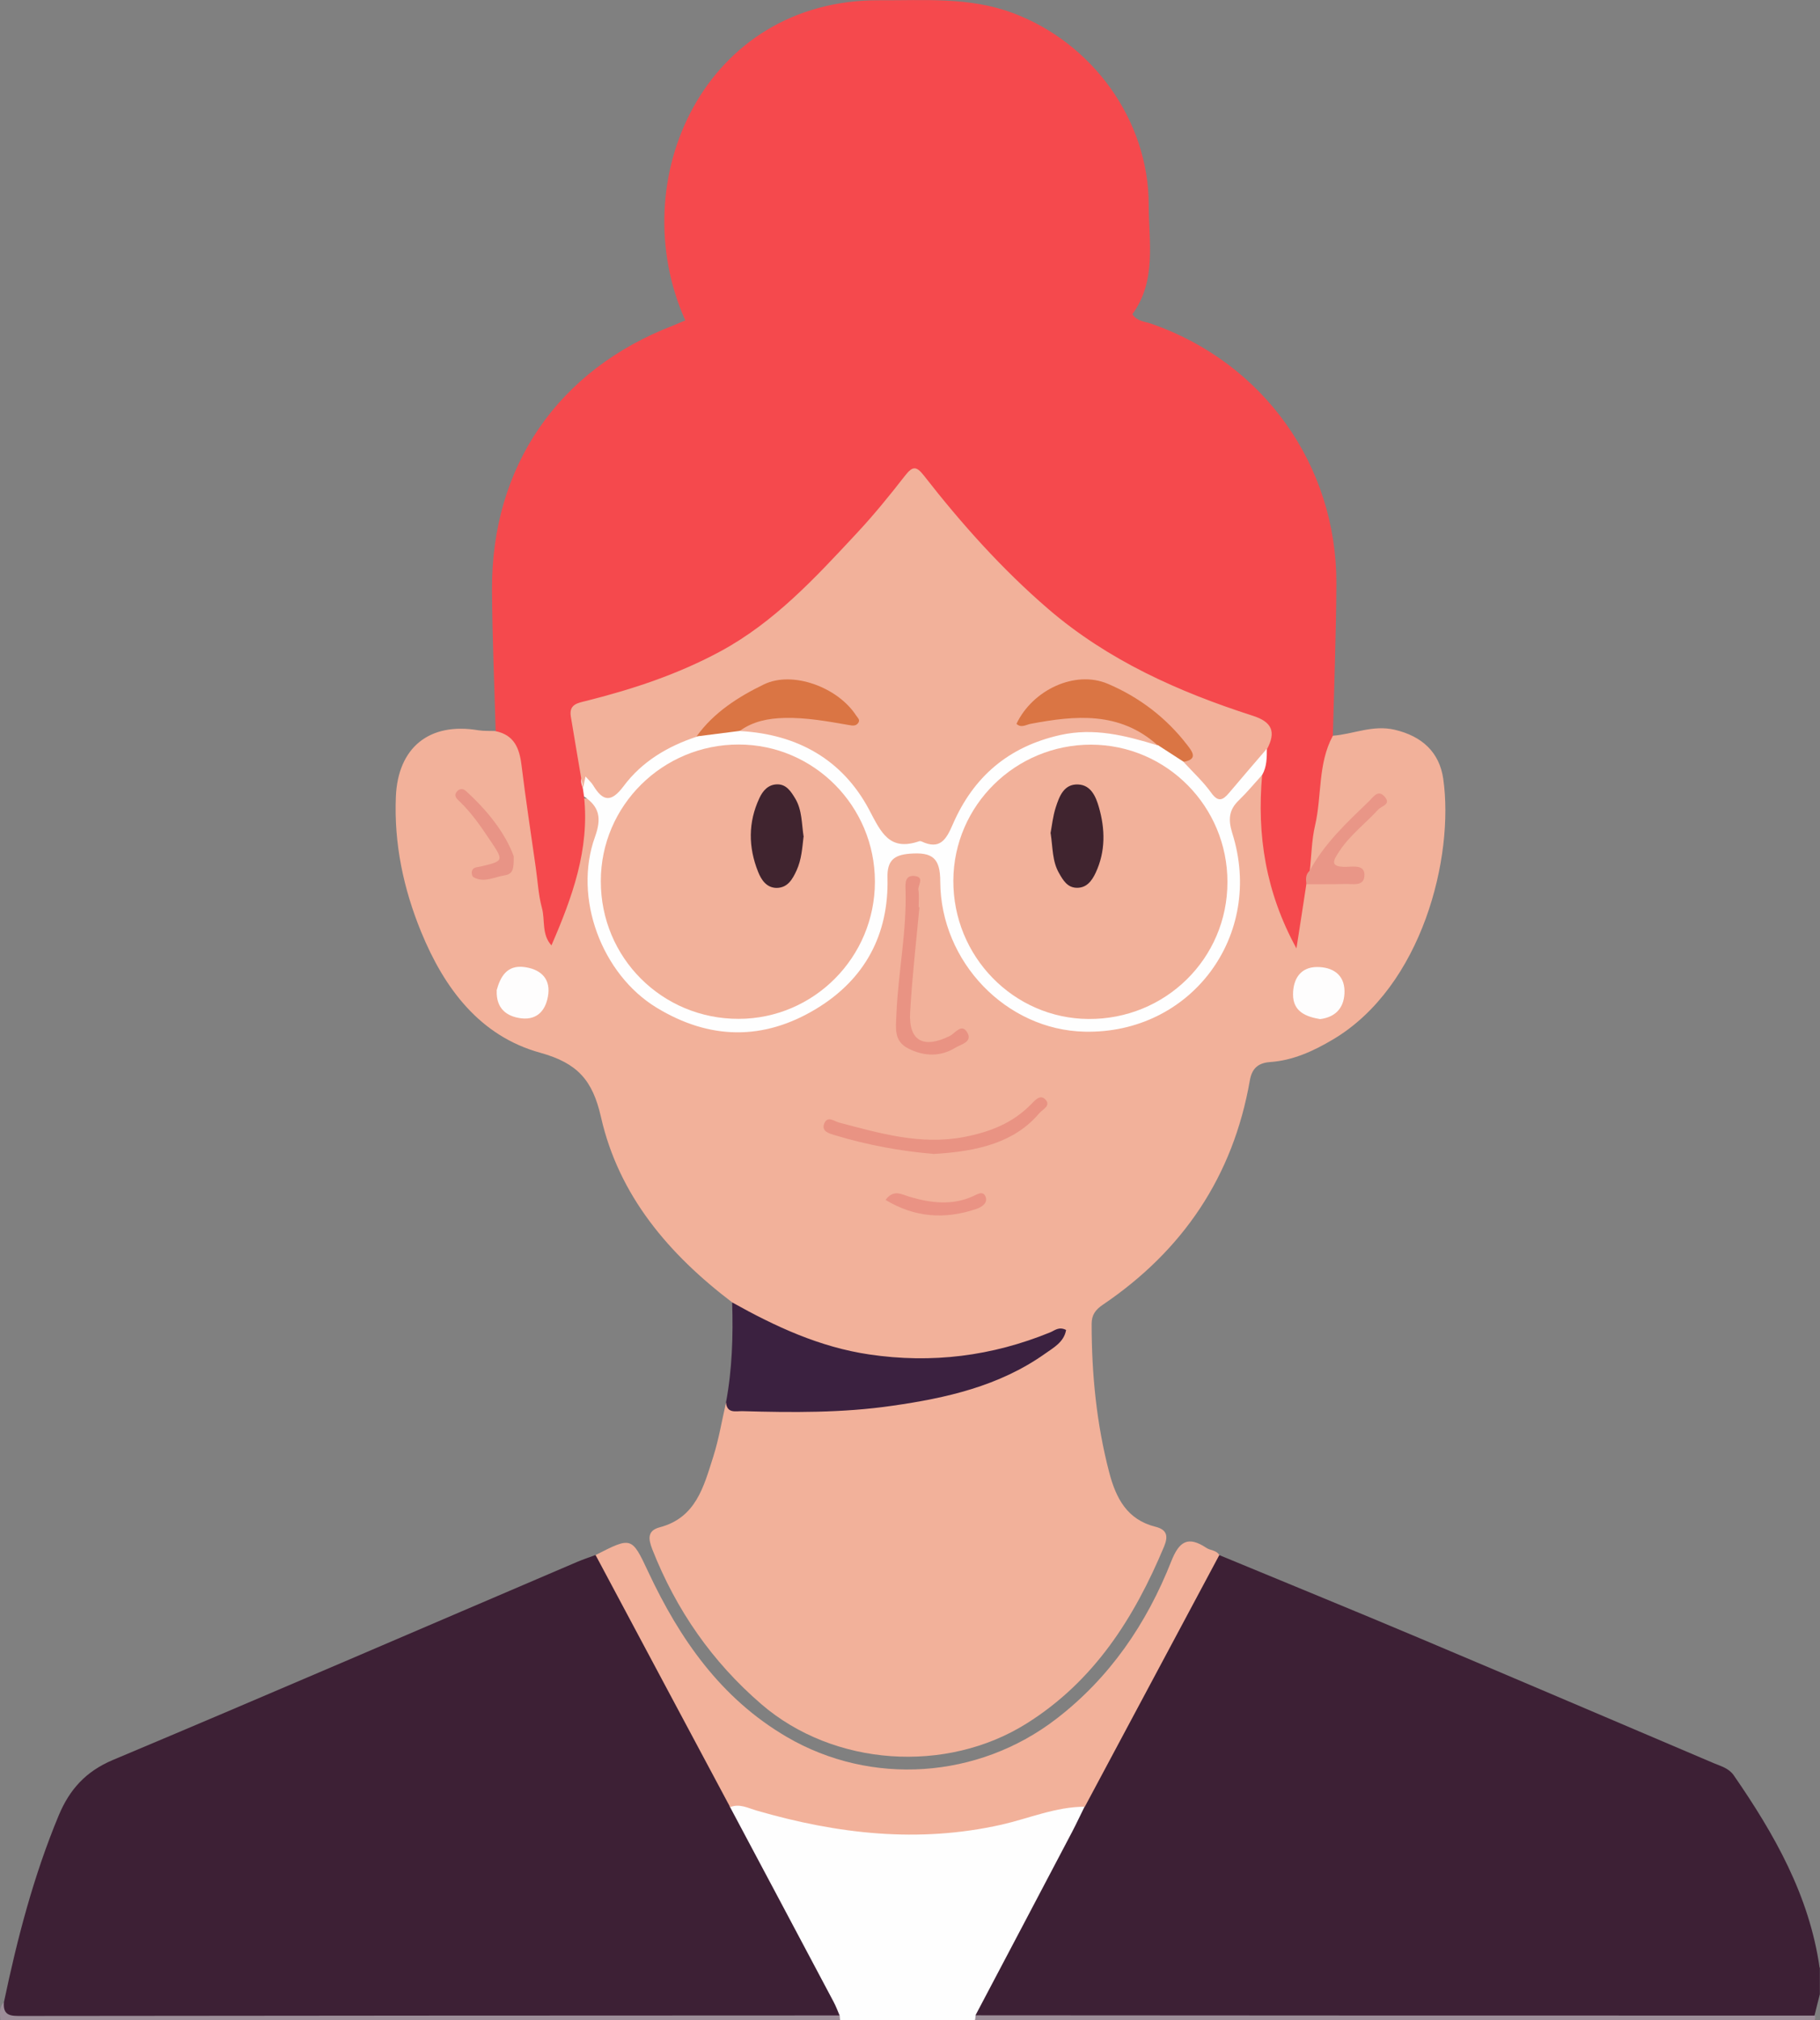 <?xml version="1.0" encoding="UTF-8"?>
<svg id="Layer_1" data-name="Layer 1" xmlns="http://www.w3.org/2000/svg" viewBox="0 0 138.98 154.28">
  <rect x="0" y="0" width="138.98" height="154.28" fill="#808080" stroke="none"/>
  <defs>
    <style>
      .cls-1 {
        fill: #e89486;
      }

      .cls-2 {
        fill: #e99383;
      }

      .cls-3 {
        fill: #e99687;
      }

      .cls-4 {
        fill: #ea9384;
      }

      .cls-5 {
        fill: #f5494d;
      }

      .cls-6 {
        fill: #f2b19a;
      }

      .cls-7 {
        fill: #fefefe;
      }

      .cls-8 {
        fill: #fefdfd;
      }

      .cls-9 {
        fill: #9d8e99;
      }

      .cls-10 {
        fill: #da7544;
      }

      .cls-11 {
        fill: #40242f;
      }

      .cls-12 {
        fill: #3b2140;
      }

      .cls-13 {
        fill: #3d2035;
      }
    </style>
  </defs>
  <path class="cls-7" d="M74.46,154.28h-10.3c-.11-.12-.23-.24-.35-.35-2.74-4.77-5.18-9.7-7.85-14.5-.29-.52-.55-1.1-.17-1.71,.71-.43,1.41-.12,2.08,.08,3.61,1.11,7.32,1.84,11.08,1.9,3.88,.06,7.68-.78,11.43-1.8,.78-.21,1.56-.63,2.4-.22,.39,.54,.19,1.06-.08,1.55-2.66,4.88-5.21,9.83-7.9,14.69-.12,.11-.24,.23-.35,.35h0Z"/>
  <path class="cls-9" d="M64.12,153.92c.01,.12,.02,.24,.03,.36H.03c-.03-.48-.13-.98,.27-1.37,1.15,.49,2.36,.5,3.58,.5H61.06c1.04,0,2.11-.12,3.06,.51Z"/>
  <path class="cls-9" d="M74.46,154.28c.01-.12,.03-.24,.04-.37,.73-.48,1.56-.51,2.4-.51h59.38c.72,0,1.44-.04,2.11,.31,.22,.13,.28,.32,.19,.56H74.46Z"/>
  <path class="cls-6" d="M55.92,99.47c-4.83-3.67-8.67-8.15-10.03-14.17-.64-2.81-1.79-4.11-4.63-4.9-4.62-1.27-7.34-4.93-9.1-9.23-1.35-3.3-2.08-6.73-1.93-10.34,.16-3.74,2.55-5.69,6.29-5.06,.43,.07,.88,.04,1.32,.06,1.41-.23,2.03,.55,2.25,1.8,.81,4.61,1.4,9.25,2.01,13.67-.02-.29,.21-.73,.37-1.2,.9-2.6,1.92-5.18,1.64-8.03-.04-.38,.06-.77,.27-1.11,1.27,0,1.88,.62,1.79,1.82-.04,.5-.28,.95-.4,1.43-1.19,4.64,.07,8.6,3.69,11.63,3.26,2.73,7.06,3.3,11.03,1.6,4.33-1.85,6.6-5.19,6.86-9.89,.12-2.16,.61-2.76,2.38-2.78,1.72-.02,2.43,.61,2.49,2.34,.12,3.3,1.28,6.11,3.72,8.4,3.46,3.24,8.28,3.73,12.91,1.24,3.77-2.03,6.07-6.85,5.27-11.12-.13-.7-.29-1.41-.46-2.11-.43-1.76,.9-3.79,2.79-4.33,.38,.46,.4,1.03,.36,1.57-.28,3.62,.43,7.05,1.99,10.22,.16-1.02,.14-2.19,.6-3.27,.32-.68,.93-.67,1.55-.65,.81,.02,1.63,.15,2.54-.14-2.38-.87-2.46-1.32-.7-3.23,.7-.76,1.44-1.47,2.14-2.22-1.49,1.5-3.25,2.74-4.15,4.77-.38,.86-.83,.81-1.12-.12,.07-2.99,.68-5.92,1.15-8.86,.08-.47,.14-1.17,.96-1.07,1.58-.12,3.05-.85,4.73-.46,2.09,.49,3.42,1.72,3.71,3.75,.85,5.93-1.59,15.86-8.43,19.91-1.48,.88-3.05,1.6-4.8,1.72-.97,.07-1.39,.55-1.54,1.41-1.28,7.32-5.11,12.98-11.22,17.12-.56,.38-.86,.77-.86,1.47,0,3.83,.37,7.61,1.34,11.33,.52,1.99,1.37,3.62,3.54,4.16,.87,.22,.98,.71,.66,1.49-2.28,5.46-5.34,10.29-10.5,13.53-6.16,3.87-14.75,3.28-20.26-1.47-3.76-3.24-6.51-7.2-8.33-11.83-.32-.82-.37-1.43,.57-1.68,2.77-.73,3.36-3.12,4.08-5.37,.43-1.35,.66-2.76,.98-4.15,5.65,.41,11.27,.29,16.82-.97,3.1-.71,5.92-2.02,8.21-3.97-1.27,.41-2.14,.75-3.04,1.02-7.02,2.07-13.67,1.08-20.01-2.43-.59-.33-1.12-.7-1.51-1.27v-.03Z"/>
  <path class="cls-5" d="M44.6,60.83c.43,4.04-.9,7.7-2.49,11.37-.77-.85-.47-1.94-.73-2.87-.27-1-.32-2.06-.47-3.09-.37-2.61-.77-5.22-1.09-7.83-.16-1.29-.57-2.28-1.97-2.57-.1-3.6-.26-7.19-.28-10.79-.05-9.43,5.05-16.82,13.86-20.2,.3-.12,.6-.26,.9-.38C47.53,13.74,53.82-.05,67.16,.02c3.42,.02,6.85-.27,10.17,.97,6.07,2.26,10.38,8.16,10.39,14.64,0,2.84,.62,5.8-1.25,8.37,.37,.55,.95,.55,1.44,.72,8.56,2.97,14.17,10.81,14.14,19.85-.02,3.87-.17,7.75-.27,11.62-1.16,2.15-.83,4.59-1.36,6.86-.26,1.11-.27,2.29-.4,3.43-.19,.31,0,.72-.26,1.02-.24,1.57-.48,3.15-.76,4.93-2.35-4.29-3.03-8.66-2.62-13.25-.3-.66-.04-1.3,.05-1.94,.5-1.43-.27-1.97-1.5-2.38-5.49-1.83-10.7-4.23-15.13-8.03-3.19-2.74-6.05-5.82-8.68-9.11-1.28-1.61-1.33-1.63-2.63-.03-2.55,3.14-5.27,6.12-8.27,8.82-4.04,3.64-8.9,5.69-14.09,7.06-2.25,.59-2.29,.62-1.78,2.94,.27,1.2,.19,2.42,.42,3.62,.03,.25,0,.49-.18,.69h0Z"/>
  <path class="cls-13" d="M138.97,150.27c0,.68,0,1.35,0,2.03-.14,.54-.28,1.09-.41,1.63-21.36,0-42.71,0-64.07-.02,2.46-4.67,4.93-9.34,7.38-14.01,.33-.63,.63-1.28,.95-1.92,0-.63,.22-1.18,.52-1.72,2.99-5.37,5.75-10.86,8.76-16.22,.27-.48,.43-1.04,1-1.28,5.09,2.11,10.19,4.19,15.26,6.33,7.52,3.17,15.02,6.38,22.52,9.57,.55,.23,1.14,.38,1.52,.93,3.1,4.49,5.76,9.17,6.55,14.68h.01Z"/>
  <path class="cls-13" d="M64.12,153.92c-20.82,0-41.63,.02-62.45,.04-.77,0-1.47,.04-1.37-1.05,1.02-4.87,2.27-9.67,4.19-14.28,.82-1.96,2.06-3.35,4.13-4.22,11.85-4.98,23.64-10.08,35.46-15.13,.45-.19,.93-.35,1.39-.52,1.1,.77,1.47,2.04,2.06,3.13,2.6,4.84,5.15,9.72,7.81,14.53,.27,.49,.43,1.01,.4,1.57,2.64,4.96,5.28,9.92,7.91,14.88,.18,.33,.31,.69,.46,1.04h0Z"/>
  <path class="cls-6" d="M55.75,138c-3.42-6.41-6.85-12.82-10.27-19.24,2.74-1.4,2.76-1.41,4.01,1.26,2.41,5.15,5.56,9.69,10.59,12.63,6.45,3.77,14.61,3.21,20.57-1.37,4.1-3.15,6.91-7.28,8.79-12.04,.61-1.55,1.29-1.95,2.68-1.03,.31,.21,.77,.17,.99,.55-3.42,6.41-6.85,12.81-10.27,19.22-2.21,0-4.25,.89-6.36,1.37-6.35,1.43-12.54,.71-18.68-1.07-.67-.19-1.31-.56-2.04-.27h0Z"/>
  <path class="cls-12" d="M55.92,99.47c3.29,1.84,6.67,3.41,10.46,3.97,4.78,.71,9.37,.13,13.82-1.69,.34-.14,.66-.46,1.21-.18-.16,.93-.96,1.35-1.62,1.82-3.49,2.47-7.53,3.38-11.66,3.97-3.79,.55-7.62,.52-11.44,.41-.5-.01-1.18,.2-1.25-.67,.47-2.52,.55-5.07,.47-7.63h.01Z"/>
  <path class="cls-7" d="M44.6,60.83c-.03-.21-.06-.41-.09-.62-.12-.37-.28-.8,.15-1.02,.31-.16,.64,.13,.82,.4,.74,1.08,1.34,.72,2.03-.08,1.58-1.82,3.48-3.16,5.89-3.66,1-.26,2-.49,3.04-.44,5.06,.23,8.65,2.71,10.86,7.21,.45,.91,.95,1.17,2,1.26,1.9,.17,2.75-.55,3.61-2.21,2.96-5.68,8.99-7.6,15.37-5.15,.81,.38,1.62,.77,2.28,1.41,.9,.78,1.52,2.25,2.64,2.31,1.13,.06,1.47-1.61,2.38-2.31,.37-.28,.52-.89,1.16-.75,0,.68,0,1.37-.35,1.99-.59,.65-1.15,1.33-1.78,1.94-.78,.74-.83,1.49-.51,2.52,2.47,7.81-3.15,15.34-11.27,15.16-6-.13-11-5.34-11.03-11.46,0-1.78-.57-2.28-2.36-2.13-1.14,.1-1.71,.49-1.67,1.85,.11,4.32-1.73,7.74-5.42,9.98-4.03,2.45-8.15,2.4-12.22-.08-4.18-2.55-6.38-8.39-4.69-13.05,.51-1.43,.33-2.3-.85-3.08h0Z"/>
  <path class="cls-2" d="M71.25,88.12c-2.43-.2-5.02-.67-7.55-1.44-.39-.12-.99-.28-.76-.87,.25-.62,.74-.19,1.13-.08,3.13,.82,6.23,1.74,9.56,1.1,1.96-.38,3.69-1.05,5.1-2.49,.3-.3,.7-.8,1.1-.37,.45,.47-.21,.75-.46,1.04-1.86,2.2-4.6,2.93-8.13,3.12h.01Z"/>
  <path class="cls-2" d="M70.21,69.28c-.25,2.68-.56,5.36-.71,8.05-.12,2.17,1.02,2.78,3.02,1.79,.43-.21,.92-1.03,1.36-.24,.39,.7-.51,.88-.9,1.12-1.16,.72-2.41,.69-3.63,.07-1.11-.57-.94-1.55-.9-2.58,.13-3.19,.8-6.35,.7-9.55-.02-.5-.04-1.12,.7-1.04,.78,.09,.23,.7,.28,1.06,.07,.43,.02,.88,.02,1.33h.06Z"/>
  <path class="cls-3" d="M99.76,67.51c-.05-.37-.07-.74,.26-1.02,1.13-2.1,2.85-3.69,4.53-5.31,.33-.32,.69-.93,1.2-.32,.49,.58-.26,.69-.51,.97-.96,1.05-2.12,1.92-2.93,3.13-.5,.74-.83,1.27,.51,1.24,.56-.01,1.44-.18,1.37,.71-.06,.81-.92,.58-1.49,.6-.97,.03-1.95,.01-2.93,.02v-.02Z"/>
  <path class="cls-8" d="M37.92,75.65c.28-1.04,.78-1.96,2.09-1.8,1.14,.14,2.01,.77,1.86,2.06-.14,1.14-.76,2.01-2.06,1.86-1.14-.14-1.93-.76-1.88-2.12h0Z"/>
  <path class="cls-8" d="M100.81,77.83c-1.08-.18-2.07-.57-2.07-1.88,0-1.14,.53-2.09,1.83-2.1,1.14,0,2.08,.53,2.1,1.83,.01,1.16-.56,1.98-1.86,2.15Z"/>
  <path class="cls-1" d="M39.23,65.39c0,.88,0,1.35-.69,1.46-.8,.12-1.57,.6-2.39,.14-.09-.05-.15-.29-.12-.43,.07-.34,.38-.32,.64-.38,1.81-.42,1.82-.43,.76-2-.7-1.05-1.42-2.1-2.34-2.98-.19-.18-.45-.4-.24-.7,.18-.26,.48-.32,.72-.1,1.64,1.49,3,3.19,3.66,4.99Z"/>
  <path class="cls-4" d="M67.62,91.64c.62-.84,1.24-.42,1.84-.24,1.61,.47,3.21,.68,4.81-.03,.34-.15,.79-.47,.99,.02,.2,.5-.32,.81-.71,.94-2.39,.81-4.7,.66-6.94-.7h.01Z"/>
  <path class="cls-6" d="M96.73,57.19c-.96,1.12-1.93,2.24-2.88,3.37-.49,.58-.84,.71-1.37-.03-.6-.84-1.38-1.55-2.08-2.32,.15-.6-.06-1.13-.45-1.53-1.69-1.77-3.52-3.42-5.9-4.14-2.28-.69-4.02,.48-5.78,2.29,1.98-.08,3.63-.46,5.31-.38,1.81,.08,3.26,.95,4.69,1.89,.19,.12,.26,.35,.12,.58-2.43-.74-4.83-1.37-7.45-.78-3.94,.89-6.61,3.19-8.18,6.81-.5,1.16-.98,1.98-2.39,1.31-.05-.02-.12-.03-.16-.02-2.29,.79-2.92-.65-3.84-2.4-2.04-3.84-5.49-5.77-9.86-6.01,.5-1.3,1.71-1.22,2.76-1.33,1.81-.2,3.62,.09,5.52,.41-2.02-2.74-4.82-3.26-7.55-1.54-1.4,.88-2.6,2.04-4.03,2.89-2.22,.73-4.19,1.9-5.59,3.78-.94,1.26-1.58,1.18-2.33-.07-.13-.21-.33-.39-.58-.67-.08,.41-.14,.67-.19,.93-.31-1.84-.63-3.67-.93-5.51-.15-.94,.52-1.03,1.21-1.2,3.54-.89,6.98-2.03,10.22-3.78,4.12-2.23,7.23-5.61,10.36-8.97,1.32-1.41,2.54-2.91,3.73-4.44,.59-.76,.87-.74,1.45,0,2.86,3.67,5.96,7.14,9.49,10.18,4.56,3.92,9.95,6.33,15.61,8.15,1.5,.48,1.78,1.24,1.1,2.54l-.03-.02Z"/>
  <path class="cls-6" d="M83.33,56.87c5.75,.02,10.41,4.72,10.4,10.5,0,5.83-4.74,10.49-10.61,10.45-5.72-.04-10.35-4.78-10.32-10.58,.03-5.74,4.75-10.38,10.53-10.37Z"/>
  <path class="cls-6" d="M66.81,67.34c0,5.76-4.66,10.46-10.4,10.47-5.85,.01-10.54-4.67-10.53-10.52,0-5.78,4.74-10.44,10.53-10.43,5.74,0,10.4,4.71,10.4,10.47h0Z"/>
  <path class="cls-10" d="M88.38,56.9c-2.89-2.58-6.25-2.27-9.68-1.62-.36,.07-.72,.34-1.08,0,1.23-2.59,4.47-4.12,6.97-3.06,2.4,1.02,4.47,2.59,6.08,4.69,.37,.48,.84,1.08-.28,1.27-.67-.43-1.34-.87-2.01-1.3h0Z"/>
  <path class="cls-10" d="M53.19,56.24c1.32-1.84,3.2-3.03,5.16-3.98,2.19-1.05,5.62,.23,7.01,2.36,.11,.18,.34,.33,.19,.57-.18,.28-.45,.23-.73,.18-1.62-.28-3.24-.58-4.91-.54-1.24,.03-2.4,.25-3.42,.99-1.1,.14-2.2,.28-3.3,.42Z"/>
  <path class="cls-11" d="M80.22,63.64c.11-.58,.18-1.3,.4-1.98,.27-.84,.62-1.8,1.71-1.75,.97,.04,1.35,.92,1.58,1.72,.49,1.69,.52,3.39-.24,5.02-.29,.62-.7,1.18-1.47,1.15-.7-.02-1.03-.59-1.33-1.12-.52-.9-.47-1.92-.64-3.04h-.01Z"/>
  <path class="cls-11" d="M61.36,63.91c-.1,.85-.15,1.73-.53,2.56-.31,.68-.68,1.33-1.52,1.34-.77,0-1.18-.62-1.42-1.23-.75-1.88-.77-3.77,.1-5.63,.27-.58,.69-1.05,1.38-1.05s1.04,.56,1.36,1.09c.53,.89,.48,1.92,.64,2.93h-.01Z"/>
</svg>